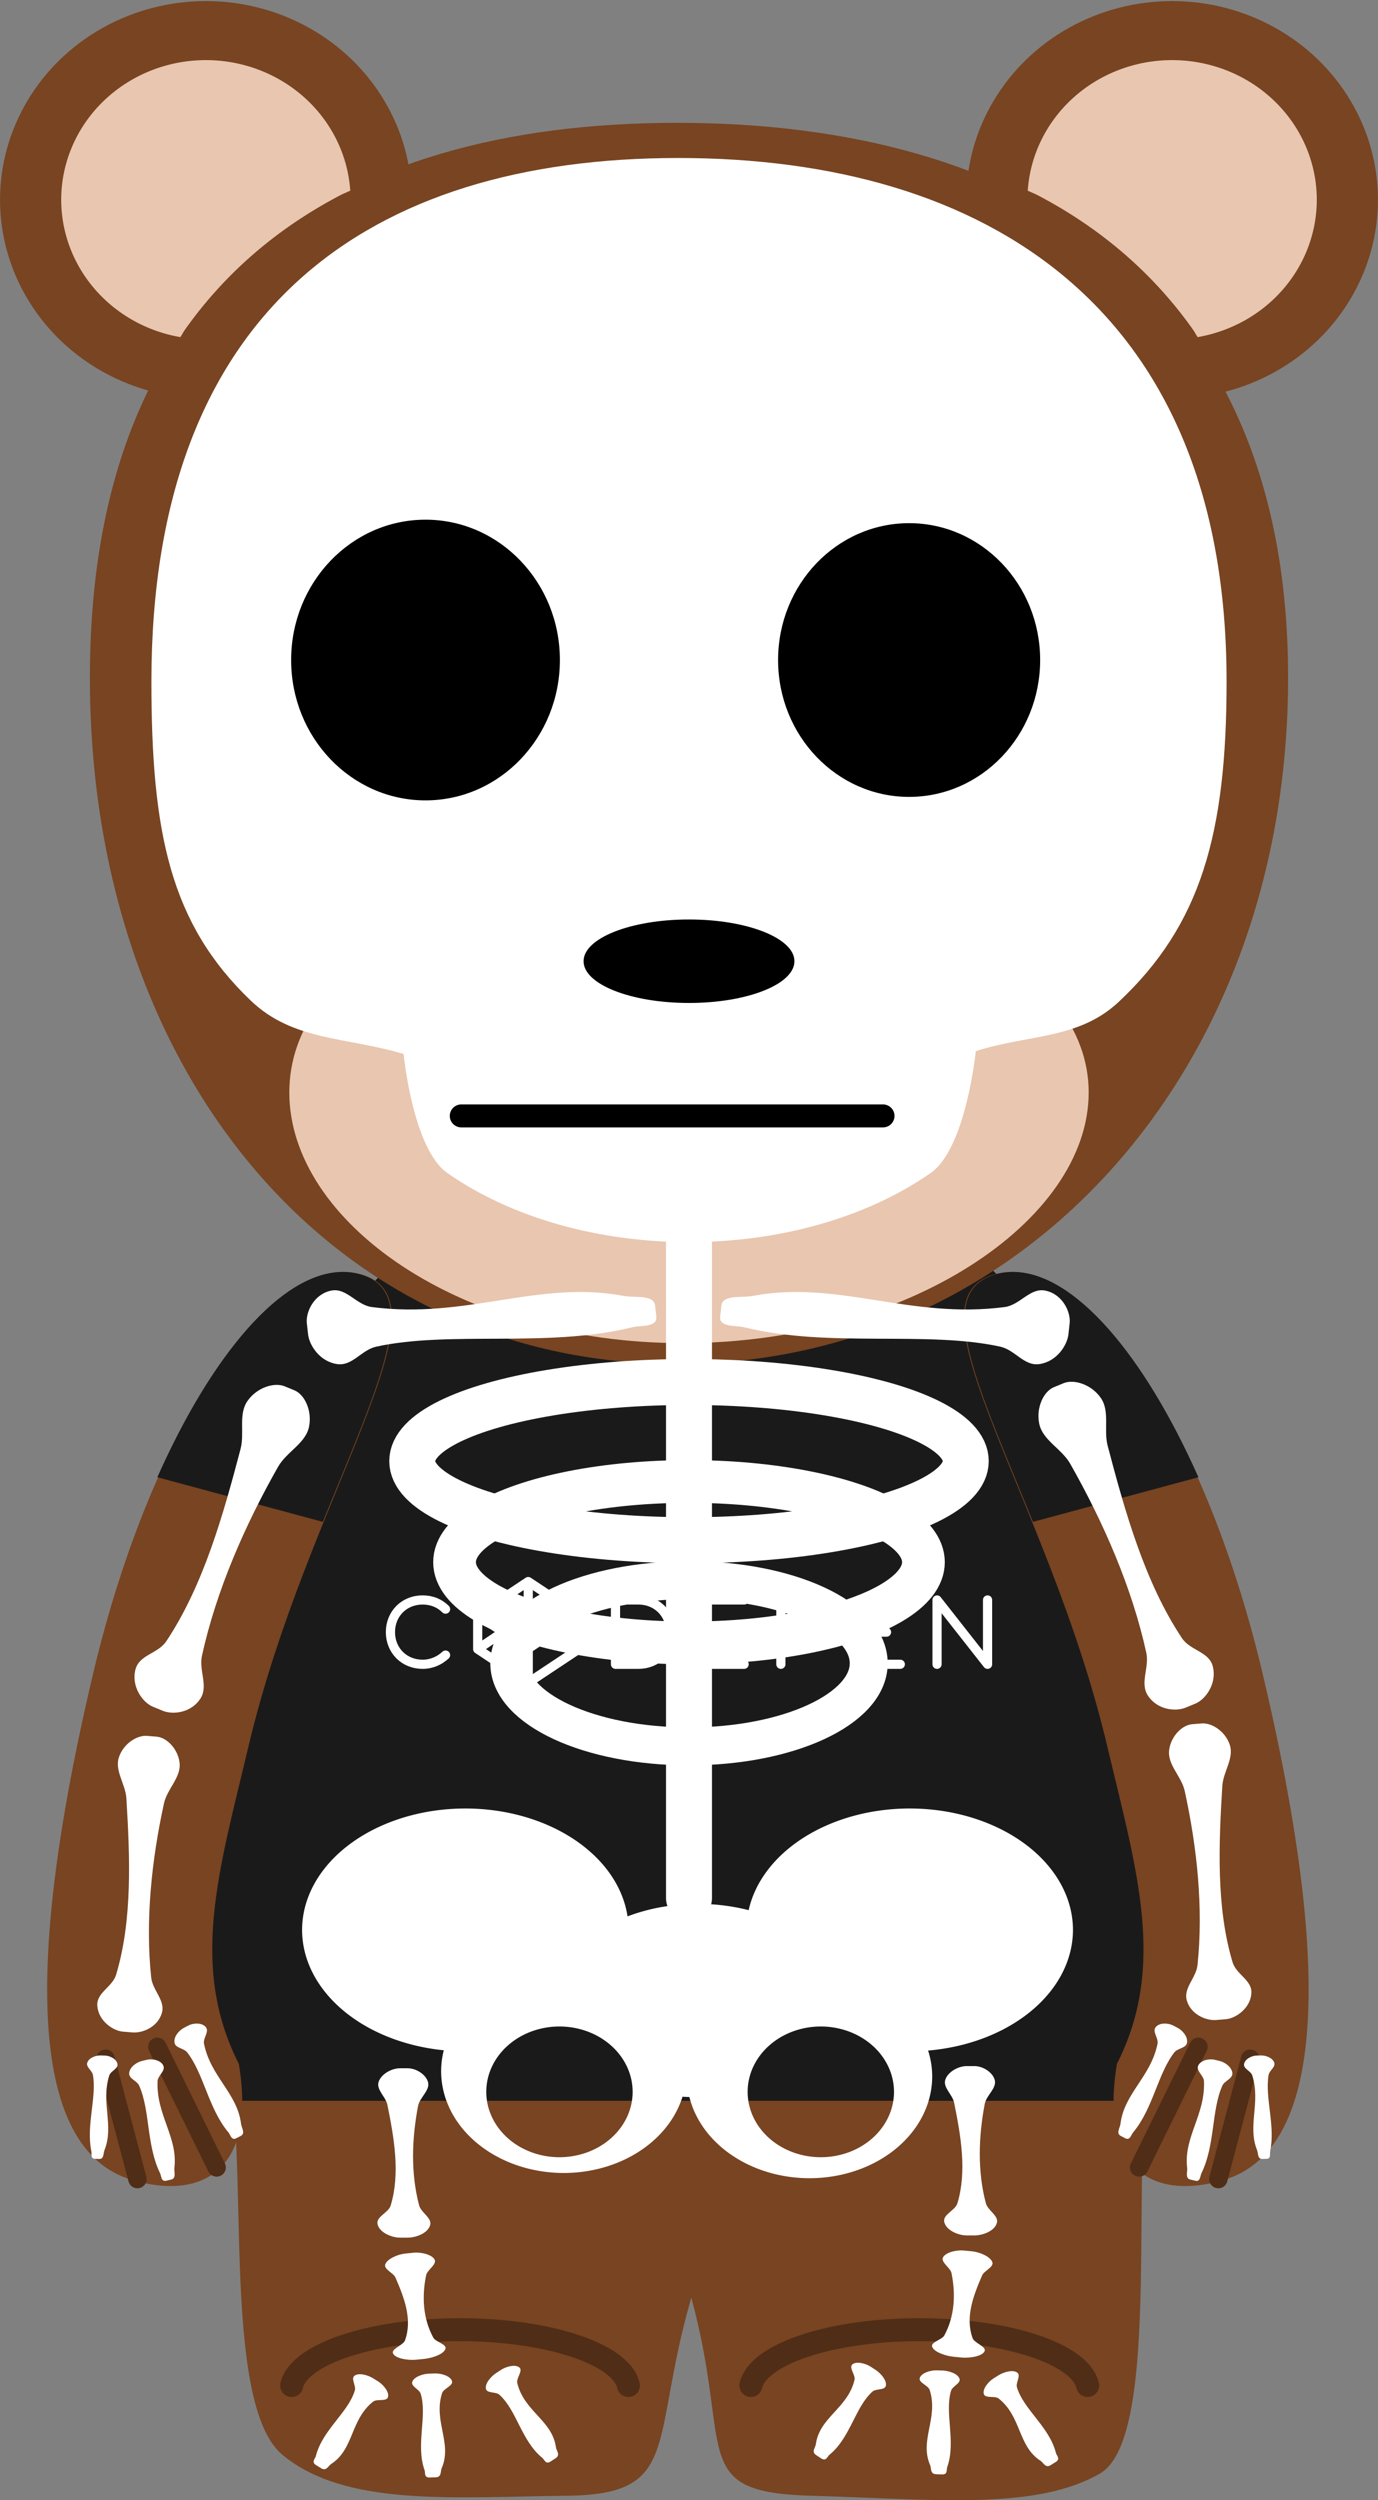 <svg xmlns="http://www.w3.org/2000/svg" xmlns:svg="http://www.w3.org/2000/svg" id="svg4293" width="300" height="544.127" preserveAspectRatio="xMinYMin" version="1.1" viewBox="0 0 300 544.127"><rect x="0" y="0" width="300" height="544.127" fill="#808080" stroke="none"/><g id="layer14" transform="translate(-0.177,7.5667892e-6)"><g id="g5675"><path id="path4903" d="m 259.634,392.185 c 0,20.049 -3.063,39.149 -8.602,56.521 -5.539,17.372 2.671,81.423 -11.339,89.582 -14.009,8.159 -36.263,5.628 -63.07,4.862 -26.806,-0.766 -16.889,-9.797 -25.942,-43.124 -9.053,31.307 -2.016,42.842 -26.952,43.124 -24.936,0.282 -48.302,2.481 -62.06,-8.901 -13.757,-11.383 -6.81,-68.17 -12.349,-85.542 -5.539,-17.372 -8.602,-36.472 -8.602,-56.521 4e-6,-80.196 49.006,-145.208 109.457,-145.208 60.452,0 109.457,65.012 109.457,145.208 z" style="fill:#784421;fill-opacity:1;stroke:none;stroke-width:10;stroke-linecap:round;stroke-linejoin:round;stroke-miterlimit:4;stroke-dasharray:none;stroke-opacity:1"/><path id="path4915" d="m 63.677,519.157 a 36.777,13.211 0 0 1 36.656,-12.14 36.777,13.211 0 0 1 36.655,12.139" style="fill:none;fill-opacity:1;stroke:#502d16;stroke-width:5;stroke-linecap:round;stroke-linejoin:round;stroke-miterlimit:4;stroke-dasharray:none;stroke-opacity:1"/><path style="fill:none;fill-opacity:1;stroke:#502d16;stroke-width:5;stroke-linecap:round;stroke-linejoin:round;stroke-miterlimit:4;stroke-dasharray:none;stroke-opacity:1" id="path4927" d="m 163.652,519.157 a 36.777,13.211 0 0 1 36.656,-12.14 36.777,13.211 0 0 1 36.655,12.139"/></g></g><g id="layer13" transform="translate(-0.177,7.5667892e-6)" style="display:inline"><g id="g5665"><path id="ellipse4905" d="m 150.178,246.979 c -60.452,-0.001 -109.459,65.01 -109.459,145.207 0.026,4.246 0.192,60.789 0.498,65.016 l 217.938,0 c 0.3,-4.227 0.461,-60.77 0.48,-65.016 -2.1e-4,-80.196 -49.006,-145.207 -109.457,-145.207 z" style="fill:#1a1a1a;fill-opacity:1;stroke:none;stroke-width:10;stroke-linecap:round;stroke-linejoin:round;stroke-miterlimit:4;stroke-dasharray:none;stroke-opacity:1"/><g style="fill:none;stroke:#fff;stroke-width:2;stroke-linecap:round;stroke-linejoin:round;stroke-miterlimit:4;stroke-dasharray:none;stroke-opacity:1" id="layer11" transform="translate(82.177,342.201)"><path style="fill:none;stroke:#fff;stroke-width:2;stroke-linecap:round;stroke-linejoin:round;stroke-miterlimit:4;stroke-dasharray:none;stroke-opacity:1" id="path5056" d="m 80,6 -9,0 0,14 9,0 m 34,-14 -9,0 0,14 9,0 m -3,-7 -6,0 m -28,0 -6,0 m 51,7 0,-14 11,14 0,-14 M 22,16.7 33,24 44,16.7 44,9.3 33,2 22,9.3 l 0,7.4 z m 22,0 L 33,9.3 22,16.7 M 22,9.3 33,16.6 44,9.3 M 33,2 33,9.3 m 0,7.4 0,7.3 m 55,-10 6,0 c 2.2,0 4,-1.8 4,-4 0,-2.2 -1.8,-4 -4,-4 l -6,0 0,14 M 15,8 C 13.7,6.7 12,6 10,6 6,6 3,9 3,13 c 0,4 3,7 7,7 2,0 3.7,-0.8 5,-2 m 49,-5 c 0,4 -3,7 -7,7 l -5,0 0,-14 5,0 c 4,0 7,3 7,7 z"/></g></g></g><g id="layer15" transform="translate(-0.177,7.5667892e-6)"><g id="g5711"><g id="g5695"><path style="fill:#784421;fill-opacity:1;stroke:none;stroke-width:2;stroke-linecap:round;stroke-linejoin:round;stroke-miterlimit:4;stroke-dasharray:none;stroke-opacity:1" id="path5685" d="m 140.96,346.415 c 0,27.776 -1.586,49.681 13.955,66.82 9.727,22.434 -2.595,30.81 -16.34,31.196 -26.673,1.212 -34.275,-47.359 -34.275,-102.911 0,-55.553 16.682,-100.587 37.26,-100.587 20.578,0 -0.6,49.929 -0.6,105.482 z" transform="matrix(0.953,0.304,-0.231,0.973,0,0)"/><path style="fill:#1a1a1a;fill-opacity:1;stroke:none;stroke-width:2;stroke-linecap:round;stroke-linejoin:round;stroke-miterlimit:4;stroke-dasharray:none;stroke-opacity:1" id="path5690" d="m 74.367,276.824 c -12.957,0.37 -27.956,17.758 -39.934,44.67 l 36.02,9.713 c 11.836,-29.188 21.753,-49.528 8.621,-53.725 -1.531,-0.489 -3.103,-0.704 -4.707,-0.658 z"/></g><path id="path5707" d="m 34.431,445.453 12.909,26.256" style="fill:none;fill-rule:evenodd;stroke:#502d16;stroke-width:4;stroke-linecap:round;stroke-linejoin:round;stroke-miterlimit:4;stroke-dasharray:none;stroke-opacity:1"/><path id="path5709" d="M 30.095,474.245 23.163,448.039" style="fill:none;fill-rule:evenodd;stroke:#502d16;stroke-width:4;stroke-linecap:round;stroke-linejoin:round;stroke-miterlimit:4;stroke-dasharray:none;stroke-opacity:1"/></g><g id="g5730" transform="matrix(-1,0,0,1,295.514,0)"><g id="g5732"><path id="path5734" d="m 140.96,346.415 c 0,27.776 -1.586,49.681 13.955,66.82 9.727,22.434 -2.595,30.81 -16.34,31.196 -26.673,1.212 -34.275,-47.359 -34.275,-102.911 0,-55.553 16.682,-100.587 37.26,-100.587 20.578,0 -0.6,49.929 -0.6,105.482 z" transform="matrix(0.953,0.304,-0.231,0.973,0,0)" style="fill:#784421;fill-opacity:1;stroke:none;stroke-width:2;stroke-linecap:round;stroke-linejoin:round;stroke-miterlimit:4;stroke-dasharray:none;stroke-opacity:1"/><path id="path5736" d="m 74.367,276.824 c -12.957,0.37 -27.956,17.758 -39.934,44.67 l 36.02,9.713 c 11.836,-29.188 21.753,-49.528 8.621,-53.725 -1.531,-0.489 -3.103,-0.704 -4.707,-0.658 z" style="fill:#1a1a1a;fill-opacity:1;stroke:none;stroke-width:2;stroke-linecap:round;stroke-linejoin:round;stroke-miterlimit:4;stroke-dasharray:none;stroke-opacity:1"/></g><path style="fill:none;fill-rule:evenodd;stroke:#502d16;stroke-width:4;stroke-linecap:round;stroke-linejoin:round;stroke-miterlimit:4;stroke-dasharray:none;stroke-opacity:1" id="path5738" d="m 34.431,445.453 12.909,26.256"/><path style="fill:none;fill-rule:evenodd;stroke:#502d16;stroke-width:4;stroke-linecap:round;stroke-linejoin:round;stroke-miterlimit:4;stroke-dasharray:none;stroke-opacity:1" id="path5740" d="M 30.095,474.245 23.163,448.039"/></g></g><g id="layer12" transform="translate(-0.177,7.5667892e-6)" style="display:inline"><g id="g5640"><path style="fill:#784421;fill-opacity:1;stroke:none;stroke-width:6;stroke-linecap:round;stroke-linejoin:round;stroke-miterlimit:4;stroke-dasharray:none;stroke-opacity:1" id="path5634" d="m 280.603,147.505 c 4e-5,86.066 -58.122,149.343 -133.024,149.343 -74.901,0 -127.829,-63.277 -127.829,-149.343 5e-6,-86.066 52.927,-120.772 127.829,-120.772 74.901,0 133.024,34.706 133.024,120.772 z"/><path style="fill:#e9c6af;fill-opacity:1;stroke:none;stroke-width:6;stroke-linecap:round;stroke-linejoin:round;stroke-miterlimit:4;stroke-dasharray:none;stroke-opacity:1" id="path5639" d="m 237.19,237.765 c 4e-5,27.973 -39.538,54.545 -88.312,54.545 -48.773,0 -85.714,-26.573 -85.714,-54.545 0,-27.973 36.941,-46.753 85.714,-46.753 48.773,0 88.312,18.78 88.312,46.753 z"/><path style="fill:#000;fill-opacity:1;stroke:none;stroke-width:6;stroke-linecap:round;stroke-linejoin:round;stroke-miterlimit:4;stroke-dasharray:none;stroke-opacity:1" id="path5636" d="m 194.008,200.752 c 0,10.759 -26.753,34.416 -42.532,34.416 -15.78,0 -45.13,-23.657 -45.13,-34.416 0,-10.759 29.35,-17.532 45.13,-17.532 15.78,0 42.532,6.774 42.532,17.532 z"/><g id="g5681" transform="matrix(1.299,0,0,1.299,-44.628,-1025.693)"><ellipse id="path5657" cx="69" cy="823.073" rx="34.5" ry="33.289" style="fill:#784421;fill-opacity:1;stroke:none;stroke-width:6;stroke-linecap:round;stroke-linejoin:round;stroke-miterlimit:4;stroke-dasharray:none;stroke-opacity:1"/><path id="ellipse5659" d="M 69,47.311 A 24.25,23.399 0 0 0 44.75,70.711 24.25,23.399 0 0 0 64.721,93.721 c 0.276,-0.407 0.504,-0.868 0.787,-1.268 1.701,-2.401 3.527,-4.666 5.471,-6.799 1.944,-2.133 4.005,-4.133 6.18,-6.004 2.175,-1.871 4.461,-3.612 6.855,-5.227 2.394,-1.615 4.896,-3.103 7.498,-4.469 0.54,-0.283 1.133,-0.501 1.682,-0.773 A 24.25,23.399 0 0 0 69,47.311 Z" transform="translate(0,752.362)" style="fill:#e9c6af;fill-opacity:1;stroke:none;stroke-width:6;stroke-linecap:round;stroke-linejoin:round;stroke-miterlimit:4;stroke-dasharray:none;stroke-opacity:1"/></g><g id="g5685" transform="matrix(-1.299,0,0,1.299,344.982,-1025.693)"><ellipse style="fill:#784421;fill-opacity:1;stroke:none;stroke-width:6;stroke-linecap:round;stroke-linejoin:round;stroke-miterlimit:4;stroke-dasharray:none;stroke-opacity:1" id="ellipse5687" cx="69" cy="823.073" rx="34.5" ry="33.289"/><path style="fill:#e9c6af;fill-opacity:1;stroke:none;stroke-width:6;stroke-linecap:round;stroke-linejoin:round;stroke-miterlimit:4;stroke-dasharray:none;stroke-opacity:1" id="path5689" d="M 69,47.311 A 24.25,23.399 0 0 0 44.75,70.711 24.25,23.399 0 0 0 64.721,93.721 c 0.276,-0.407 0.504,-0.868 0.787,-1.268 1.701,-2.401 3.527,-4.666 5.471,-6.799 1.944,-2.133 4.005,-4.133 6.18,-6.004 2.175,-1.871 4.461,-3.612 6.855,-5.227 2.394,-1.615 4.896,-3.103 7.498,-4.469 0.54,-0.283 1.133,-0.501 1.682,-0.773 A 24.25,23.399 0 0 0 69,47.311 Z" transform="translate(0,752.362)"/></g><ellipse style="fill:#000;fill-opacity:1;stroke:none;stroke-width:4.053;stroke-linecap:round;stroke-linejoin:round;stroke-miterlimit:4;stroke-dasharray:none;stroke-opacity:1" id="path4368" cx="92.814" cy="143.644" rx="12.039" ry="12.57"/><ellipse id="ellipse4370" cx="198.098" cy="143.644" rx="12.039" ry="12.57" style="fill:#000;fill-opacity:1;stroke:none;stroke-width:4.053;stroke-linecap:round;stroke-linejoin:round;stroke-miterlimit:4;stroke-dasharray:none;stroke-opacity:1"/></g></g><g id="layer16"><path style="fill:#fff;fill-opacity:1;stroke:none;stroke-width:6;stroke-linecap:round;stroke-linejoin:round;stroke-miterlimit:4;stroke-dasharray:none;stroke-opacity:1" id="path5917" d="m 147.67,34.385 c -67.212,0 -114.707,32.739 -114.707,113.93 -10e-6,32.967 4.106,52.694 21.631,69.451 9.227,8.823 20.737,7.874 33.277,11.612 0,0 1.978,20.647 9.525,25.913 28.759,20.069 76.421,20.03 105.207,0 7.741,-5.386 9.832,-26.528 9.832,-26.528 11.658,-3.711 22.371,-2.535 31.107,-10.715 17.904,-16.765 23.494,-36.632 23.494,-69.732 0,-81.19 -52.155,-113.93 -119.367,-113.93 z"/><ellipse style="fill:#000;fill-opacity:1;stroke:none;stroke-width:4.053;stroke-linecap:round;stroke-linejoin:round;stroke-miterlimit:4;stroke-dasharray:none;stroke-opacity:1" id="ellipse5935" cx="92.637" cy="143.644" rx="29.255" ry="30.545"/><ellipse id="ellipse5937" cx="197.921" cy="143.644" rx="28.527" ry="29.786" style="fill:#000;fill-opacity:1;stroke:none;stroke-width:4.053;stroke-linecap:round;stroke-linejoin:round;stroke-miterlimit:4;stroke-dasharray:none;stroke-opacity:1"/><ellipse style="fill:#000;fill-opacity:1;stroke:none;stroke-width:4;stroke-linecap:round;stroke-linejoin:round;stroke-miterlimit:4;stroke-dasharray:none;stroke-opacity:1" id="path5962" cx="150" cy="209.193" rx="22.954" ry="9.086"/><path style="fill:none;fill-rule:evenodd;stroke:#000;stroke-width:5;stroke-linecap:round;stroke-linejoin:round;stroke-miterlimit:4;stroke-dasharray:none;stroke-opacity:1" id="path5971" d="m 100.423,242.857 91.816,0"/><path style="fill:none;fill-rule:evenodd;stroke:#fff;stroke-width:10;stroke-linecap:round;stroke-linejoin:round;stroke-miterlimit:4;stroke-dasharray:none;stroke-opacity:1" id="path5973" d="m 150,261.986 0,151.113"/><ellipse style="fill:none;fill-opacity:.421;stroke:#fff;stroke-width:10;stroke-linecap:round;stroke-linejoin:round;stroke-miterlimit:4;stroke-dasharray:none;stroke-opacity:1" id="path5975" cx="150" cy="317.981" rx="60.254" ry="17.215"/><ellipse id="ellipse5977" cx="150" cy="361.981" rx="39.127" ry="18.086" style="fill:none;fill-opacity:.421;stroke:#fff;stroke-width:8.259;stroke-linecap:round;stroke-linejoin:round;stroke-miterlimit:4;stroke-dasharray:none;stroke-opacity:1"/><ellipse style="fill:none;fill-opacity:.421;stroke:#fff;stroke-width:9.297;stroke-linecap:round;stroke-linejoin:round;stroke-miterlimit:4;stroke-dasharray:none;stroke-opacity:1" id="ellipse5979" cx="150" cy="339.981" rx="51.041" ry="17.567"/><path style="fill:#fff;fill-opacity:1;stroke:none;stroke-width:11.466;stroke-linecap:round;stroke-linejoin:round;stroke-miterlimit:4;stroke-dasharray:none;stroke-opacity:1" id="path5981" d="m 101.313,393.586 a 35.544,26.44 0 0 0 -35.545,26.44 35.544,26.44 0 0 0 30.846,26.179 26.71,22.158 0 0 0 -0.576,4.548 26.71,22.158 0 0 0 26.712,22.157 26.71,22.158 0 0 0 25.836,-16.598 31.295,21.053 0 0 0 1.499,0.067 26.71,22.158 0 0 0 26.152,17.669 26.71,22.158 0 0 0 26.709,-22.159 26.71,22.158 0 0 0 -0.892,-5.624 35.544,26.44 0 0 0 31.536,-26.24 35.544,26.44 0 0 0 -35.545,-26.44 35.544,26.44 0 0 0 -35.057,22.129 31.295,21.053 0 0 0 -11.032,-1.378 31.295,21.053 0 0 0 -15.338,2.731 35.544,26.44 0 0 0 -35.303,-23.481 z m 20.483,47.444 a 15.932,14.225 0 0 1 15.933,14.225 15.932,14.225 0 0 1 -15.933,14.225 15.932,14.225 0 0 1 -15.931,-14.225 15.932,14.225 0 0 1 15.931,-14.225 z m 56.9,0 a 15.932,14.225 0 0 1 15.933,14.225 15.932,14.225 0 0 1 -15.933,14.225 15.932,14.225 0 0 1 -15.931,-14.225 15.932,14.225 0 0 1 15.931,-14.225 z"/><path style="fill:#fff;fill-opacity:1;stroke:none;stroke-width:10;stroke-linecap:round;stroke-linejoin:round;stroke-miterlimit:4;stroke-dasharray:none;stroke-opacity:1" id="rect6001" d="m 87.064,450.123 1.705,0 c 1.776,0 3.889,1.273 4.401,2.966 0.544,1.802 -1.796,3.372 -2.152,5.221 -1.365,7.097 -1.626,14.697 0.239,21.68 0.421,1.574 2.834,2.696 2.391,4.264 -0.506,1.793 -3.103,2.727 -4.879,2.727 l -1.705,0 c -1.776,0 -4.496,-1.102 -4.879,-2.966 -0.332,-1.614 2.393,-2.448 2.869,-4.025 2.113,-6.998 0.733,-14.754 -0.717,-21.919 -0.353,-1.743 -2.468,-3.292 -1.913,-4.982 0.573,-1.744 2.864,-2.966 4.64,-2.966 z"/><path style="fill:#fff;fill-opacity:1;stroke:none;stroke-width:10;stroke-linecap:round;stroke-linejoin:round;stroke-miterlimit:4;stroke-dasharray:none;stroke-opacity:1" id="path6006" d="m 88.325,490.433 1.697,-0.167 c 1.767,-0.173 3.949,0.418 4.562,1.43 0.653,1.077 -1.58,2.291 -1.82,3.485 -0.921,4.585 -0.713,9.377 1.573,13.574 0.515,0.946 2.986,1.414 2.642,2.441 -0.393,1.174 -2.92,2.013 -4.687,2.187 l -1.697,0.167 c -1.767,0.173 -4.542,-0.252 -5.038,-1.384 -0.429,-0.98 2.231,-1.769 2.608,-2.805 1.672,-4.596 -0.179,-9.325 -2.063,-13.678 -0.458,-1.059 -2.659,-1.824 -2.21,-2.938 0.463,-1.15 2.668,-2.14 4.435,-2.314 z"/><path style="fill:#fff;fill-opacity:1;stroke:none;stroke-width:10;stroke-linecap:round;stroke-linejoin:round;stroke-miterlimit:4;stroke-dasharray:none;stroke-opacity:1" id="path6008" d="m 210.442,449.645 1.705,0 c 1.776,0 3.889,1.273 4.401,2.966 0.544,1.802 -1.796,3.372 -2.152,5.221 -1.365,7.097 -1.626,14.697 0.239,21.68 0.421,1.574 2.834,2.696 2.391,4.264 -0.506,1.793 -3.103,2.727 -4.879,2.727 l -1.705,0 c -1.776,0 -4.496,-1.102 -4.879,-2.966 -0.332,-1.614 2.393,-2.448 2.869,-4.025 2.113,-6.998 0.733,-14.754 -0.717,-21.919 -0.353,-1.743 -2.468,-3.292 -1.913,-4.982 0.573,-1.744 2.864,-2.966 4.64,-2.966 z"/><path id="path6010" d="m 211.59,489.955 -1.697,-0.167 c -1.767,-0.173 -3.949,0.418 -4.562,1.43 -0.653,1.077 1.58,2.291 1.82,3.485 0.921,4.585 0.713,9.377 -1.573,13.574 -0.515,0.946 -2.986,1.414 -2.642,2.441 0.393,1.174 2.92,2.013 4.687,2.187 l 1.697,0.167 c 1.767,0.173 4.542,-0.252 5.038,-1.384 0.429,-0.98 -2.231,-1.769 -2.608,-2.805 -1.672,-4.596 0.179,-9.325 2.063,-13.678 0.458,-1.059 2.659,-1.824 2.21,-2.938 -0.463,-1.15 -2.668,-2.14 -4.435,-2.314 z" style="fill:#fff;fill-opacity:1;stroke:none;stroke-width:10;stroke-linecap:round;stroke-linejoin:round;stroke-miterlimit:4;stroke-dasharray:none;stroke-opacity:1"/><path id="path6012" d="m 142.622,284.142 0.262,2.377 c 0.273,2.475 -3.521,1.841 -5.425,2.385 -18.361,4.472 -39.602,0.646 -55.631,4.191 -3.174,0.75 -5.111,4.231 -8.405,3.777 -3.766,-0.519 -6.086,-4.042 -6.359,-6.517 l -0.262,-2.377 c -0.273,-2.475 1.576,-6.382 5.352,-7.11 3.269,-0.63 5.403,3.081 8.721,3.581 20.7,2.719 36.383,-5.942 54.933,-2.409 2.336,0.457 6.541,-0.374 6.814,2.101 z" style="fill:#fff;fill-opacity:1;stroke:none;stroke-width:10;stroke-linecap:round;stroke-linejoin:round;stroke-miterlimit:4;stroke-dasharray:none;stroke-opacity:1"/><path style="fill:#fff;fill-opacity:1;stroke:none;stroke-width:10;stroke-linecap:round;stroke-linejoin:round;stroke-miterlimit:4;stroke-dasharray:none;stroke-opacity:1" id="path6014" d="m 157.051,284.142 -0.262,2.377 c -0.273,2.475 3.521,1.841 5.425,2.385 18.361,4.472 39.602,0.646 55.631,4.191 3.174,0.75 5.111,4.231 8.405,3.777 3.766,-0.519 6.086,-4.042 6.359,-6.517 l 0.262,-2.377 c 0.273,-2.475 -1.576,-6.382 -5.352,-7.11 -3.269,-0.63 -5.403,3.081 -8.721,3.581 -20.7,2.719 -36.383,-5.942 -54.933,-2.409 -2.336,0.457 -6.541,-0.374 -6.814,2.101 z"/><path id="path6016" d="m 61.965,301.701 2.132,0.877 c 2.219,0.913 3.87,4.407 3.192,7.874 -0.722,3.689 -4.87,5.457 -6.753,8.772 -7.229,12.726 -13.47,26.973 -16.572,41.142 -0.7,3.195 1.444,6.558 -0.33,9.298 -2.028,3.132 -6.001,3.564 -8.22,2.651 l -2.132,-0.877 c -2.219,-0.913 -4.762,-4.396 -3.79,-8.12 0.842,-3.224 4.896,-3.402 6.719,-6.141 8.087,-12.154 12.397,-27.539 16.161,-41.841 0.916,-3.48 -0.523,-7.498 1.486,-10.409 2.074,-3.004 5.888,-4.139 8.107,-3.227 z" style="fill:#fff;fill-opacity:1;stroke:none;stroke-width:10;stroke-linecap:round;stroke-linejoin:round;stroke-miterlimit:4;stroke-dasharray:none;stroke-opacity:1"/><path style="fill:#fff;fill-opacity:1;stroke:none;stroke-width:10;stroke-linecap:round;stroke-linejoin:round;stroke-miterlimit:4;stroke-dasharray:none;stroke-opacity:1" id="path6018" d="m 231.556,301.025 -2.132,0.877 c -2.219,0.913 -3.87,4.407 -3.192,7.874 0.722,3.689 4.87,5.457 6.753,8.772 7.229,12.726 13.47,26.973 16.572,41.142 0.7,3.195 -1.444,6.558 0.33,9.298 2.028,3.132 6.001,3.564 8.22,2.651 l 2.132,-0.877 c 2.219,-0.913 4.762,-4.396 3.79,-8.12 -0.842,-3.224 -4.896,-3.402 -6.719,-6.141 -8.087,-12.154 -12.397,-27.539 -16.161,-41.841 -0.916,-3.48 0.523,-7.498 -1.486,-10.409 -2.074,-3.004 -5.888,-4.139 -8.107,-3.227 z"/><path id="path6020" d="m 31.998,377.781 2.098,0.171 c 2.184,0.178 4.604,2.612 4.993,5.62 0.414,3.202 -2.689,5.71 -3.389,8.903 -2.687,12.259 -4.088,25.507 -2.785,37.888 0.294,2.792 3.103,4.992 2.336,7.687 -0.877,3.081 -4.205,4.452 -6.389,4.274 l -2.098,-0.171 c -2.184,-0.178 -5.374,-2.374 -5.581,-5.668 -0.179,-2.852 3.292,-4.036 4.102,-6.743 3.594,-12.011 2.997,-25.695 2.23,-38.353 -0.186,-3.08 -2.569,-5.996 -1.646,-8.892 0.953,-2.988 3.945,-4.894 6.129,-4.716 z" style="fill:#fff;fill-opacity:1;stroke:none;stroke-width:10;stroke-linecap:round;stroke-linejoin:round;stroke-miterlimit:4;stroke-dasharray:none;stroke-opacity:1"/><path style="fill:#fff;fill-opacity:1;stroke:none;stroke-width:10;stroke-linecap:round;stroke-linejoin:round;stroke-miterlimit:4;stroke-dasharray:none;stroke-opacity:1" id="path6022" d="m 261.623,375.075 -2.098,0.171 c -2.184,0.178 -4.604,2.612 -4.993,5.62 -0.414,3.202 2.689,5.71 3.389,8.903 2.687,12.259 4.088,25.507 2.785,37.888 -0.294,2.792 -3.103,4.992 -2.336,7.687 0.877,3.081 4.205,4.452 6.389,4.274 l 2.098,-0.171 c 2.184,-0.178 5.374,-2.374 5.581,-5.668 0.179,-2.852 -3.292,-4.036 -4.102,-6.743 -3.594,-12.011 -2.997,-25.695 -2.23,-38.353 0.186,-3.08 2.569,-5.996 1.646,-8.892 -0.953,-2.988 -3.945,-4.894 -6.129,-4.716 z"/><g id="g6030"><path id="path6024" d="m 21.634,469.858 -0.981,-0.028 c -1.021,-0.029 -0.621,-1.118 -0.773,-1.703 -1.147,-5.605 1.202,-11.693 0.348,-16.57 -0.189,-0.968 -1.539,-1.692 -1.231,-2.642 0.351,-1.086 1.876,-1.615 2.897,-1.586 l 0.981,0.027 c 1.021,0.029 2.548,0.745 2.705,1.889 0.136,0.991 -1.458,1.456 -1.785,2.411 -1.876,5.977 1.08,10.978 -1.05,16.286 -0.273,0.668 -0.089,1.943 -1.11,1.915 z" style="fill:#fff;fill-opacity:1;stroke:none;stroke-width:10;stroke-linecap:round;stroke-linejoin:round;stroke-miterlimit:4;stroke-dasharray:none;stroke-opacity:1"/><path style="fill:#fff;fill-opacity:1;stroke:none;stroke-width:10;stroke-linecap:round;stroke-linejoin:round;stroke-miterlimit:4;stroke-dasharray:none;stroke-opacity:1" id="path6026" d="m 37.291,474.332 -1.105,0.266 c -1.151,0.277 -1.027,-1.088 -1.371,-1.71 -2.948,-6.051 -2.129,-13.713 -4.534,-19.022 -0.499,-1.048 -2.224,-1.465 -2.162,-2.643 0.07,-1.347 1.619,-2.412 2.77,-2.689 l 1.105,-0.266 c 1.151,-0.277 3.072,0.078 3.588,1.337 0.447,1.09 -1.199,2.104 -1.281,3.294 -0.323,7.393 4.47,12.205 3.664,18.911 -0.107,0.845 0.477,2.245 -0.673,2.522 z"/><path id="path6028" d="m 52.433,464.836 -1.01,0.522 c -1.051,0.544 -1.258,-0.811 -1.74,-1.332 -4.309,-5.171 -5.346,-12.806 -8.951,-17.386 -0.735,-0.898 -2.51,-0.89 -2.732,-2.049 -0.254,-1.325 0.995,-2.729 2.046,-3.273 l 1.01,-0.523 c 1.051,-0.544 3.001,-0.659 3.803,0.44 0.694,0.951 -0.661,2.33 -0.456,3.505 1.454,7.256 7.258,10.782 8.079,17.486 0.098,0.846 1,2.066 -0.051,2.61 z" style="fill:#fff;fill-opacity:1;stroke:none;stroke-width:10;stroke-linecap:round;stroke-linejoin:round;stroke-miterlimit:4;stroke-dasharray:none;stroke-opacity:1"/></g><g id="g6035" transform="matrix(-1,0,0,1,296.415,0)"><path style="fill:#fff;fill-opacity:1;stroke:none;stroke-width:10;stroke-linecap:round;stroke-linejoin:round;stroke-miterlimit:4;stroke-dasharray:none;stroke-opacity:1" id="path6037" d="m 21.634,469.858 -0.981,-0.028 c -1.021,-0.029 -0.621,-1.118 -0.773,-1.703 -1.147,-5.605 1.202,-11.693 0.348,-16.57 -0.189,-0.968 -1.539,-1.692 -1.231,-2.642 0.351,-1.086 1.876,-1.615 2.897,-1.586 l 0.981,0.027 c 1.021,0.029 2.548,0.745 2.705,1.889 0.136,0.991 -1.458,1.456 -1.785,2.411 -1.876,5.977 1.08,10.978 -1.05,16.286 -0.273,0.668 -0.089,1.943 -1.11,1.915 z"/><path id="path6039" d="m 37.291,474.332 -1.105,0.266 c -1.151,0.277 -1.027,-1.088 -1.371,-1.71 -2.948,-6.051 -2.129,-13.713 -4.534,-19.022 -0.499,-1.048 -2.224,-1.465 -2.162,-2.643 0.07,-1.347 1.619,-2.412 2.77,-2.689 l 1.105,-0.266 c 1.151,-0.277 3.072,0.078 3.588,1.337 0.447,1.09 -1.199,2.104 -1.281,3.294 -0.323,7.393 4.47,12.205 3.664,18.911 -0.107,0.845 0.477,2.245 -0.673,2.522 z" style="fill:#fff;fill-opacity:1;stroke:none;stroke-width:10;stroke-linecap:round;stroke-linejoin:round;stroke-miterlimit:4;stroke-dasharray:none;stroke-opacity:1"/><path style="fill:#fff;fill-opacity:1;stroke:none;stroke-width:10;stroke-linecap:round;stroke-linejoin:round;stroke-miterlimit:4;stroke-dasharray:none;stroke-opacity:1" id="path6041" d="m 52.433,464.836 -1.01,0.522 c -1.051,0.544 -1.258,-0.811 -1.74,-1.332 -4.309,-5.171 -5.346,-12.806 -8.951,-17.386 -0.735,-0.898 -2.51,-0.89 -2.732,-2.049 -0.254,-1.325 0.995,-2.729 2.046,-3.273 l 1.01,-0.523 c 1.051,-0.544 3.001,-0.659 3.803,0.44 0.694,0.951 -0.661,2.33 -0.456,3.505 1.454,7.256 7.258,10.782 8.079,17.486 0.098,0.846 1,2.066 -0.051,2.61 z"/></g><g id="g6057"><path id="path6051" d="m 69.911,537.172 -1.095,-0.679 c -1.14,-0.707 -0.156,-1.396 -0.042,-2.01 1.443,-5.681 7.076,-9.451 8.494,-14.299 0.26,-0.975 -0.913,-2.511 -0.101,-3.139 0.928,-0.718 2.911,-0.163 4.051,0.544 l 1.095,0.679 c 1.141,0.707 2.517,2.355 2.136,3.464 -0.33,0.96 -2.361,0.303 -3.197,0.922 -5.044,3.989 -4.145,10.348 -9.149,13.581 -0.635,0.403 -1.051,1.644 -2.192,0.937 z" style="fill:#fff;fill-opacity:1;stroke:none;stroke-width:10;stroke-linecap:round;stroke-linejoin:round;stroke-miterlimit:4;stroke-dasharray:none;stroke-opacity:1"/><path style="fill:#fff;fill-opacity:1;stroke:none;stroke-width:10;stroke-linecap:round;stroke-linejoin:round;stroke-miterlimit:4;stroke-dasharray:none;stroke-opacity:1" id="path6053" d="m 94.85,539.146 -1.288,0.041 c -1.341,0.042 -0.902,-1.076 -1.147,-1.651 -1.942,-5.53 0.662,-11.787 -0.839,-16.61 -0.323,-0.956 -2.15,-1.586 -1.821,-2.559 0.376,-1.112 2.334,-1.747 3.675,-1.789 l 1.288,-0.041 c 1.341,-0.043 3.4,0.568 3.696,1.703 0.256,0.982 -1.799,1.559 -2.153,2.538 -1.994,6.114 2.275,10.913 -0.103,16.375 -0.306,0.688 0.035,1.951 -1.307,1.994 z"/><path id="path6055" d="m 120.952,534.995 -1.079,0.705 c -1.123,0.734 -1.33,-0.45 -1.839,-0.813 -4.535,-3.713 -5.565,-10.412 -9.356,-13.75 -0.773,-0.648 -2.661,-0.236 -2.886,-1.238 -0.257,-1.145 1.085,-2.706 2.208,-3.44 l 1.079,-0.705 c 1.123,-0.734 3.199,-1.283 4.042,-0.468 0.73,0.705 -0.725,2.267 -0.519,3.287 1.477,6.258 7.619,8.137 8.429,14.039 0.096,0.746 1.044,1.649 -0.079,2.382 z" style="fill:#fff;fill-opacity:1;stroke:none;stroke-width:10;stroke-linecap:round;stroke-linejoin:round;stroke-miterlimit:4;stroke-dasharray:none;stroke-opacity:1"/></g><g id="g6062" transform="matrix(-1,0,0,1,298.648,-0.676)"><path style="fill:#fff;fill-opacity:1;stroke:none;stroke-width:10;stroke-linecap:round;stroke-linejoin:round;stroke-miterlimit:4;stroke-dasharray:none;stroke-opacity:1" id="path6064" d="m 69.911,537.172 -1.095,-0.679 c -1.14,-0.707 -0.156,-1.396 -0.042,-2.01 1.443,-5.681 7.076,-9.451 8.494,-14.299 0.26,-0.975 -0.913,-2.511 -0.101,-3.139 0.928,-0.718 2.911,-0.163 4.051,0.544 l 1.095,0.679 c 1.141,0.707 2.517,2.355 2.136,3.464 -0.33,0.96 -2.361,0.303 -3.197,0.922 -5.044,3.989 -4.145,10.348 -9.149,13.581 -0.635,0.403 -1.051,1.644 -2.192,0.937 z"/><path id="path6066" d="m 94.85,539.146 -1.288,0.041 c -1.341,0.042 -0.902,-1.076 -1.147,-1.651 -1.942,-5.53 0.662,-11.787 -0.839,-16.61 -0.323,-0.956 -2.15,-1.586 -1.821,-2.559 0.376,-1.112 2.334,-1.747 3.675,-1.789 l 1.288,-0.041 c 1.341,-0.043 3.4,0.568 3.696,1.703 0.256,0.982 -1.799,1.559 -2.153,2.538 -1.994,6.114 2.275,10.913 -0.103,16.375 -0.306,0.688 0.035,1.951 -1.307,1.994 z" style="fill:#fff;fill-opacity:1;stroke:none;stroke-width:10;stroke-linecap:round;stroke-linejoin:round;stroke-miterlimit:4;stroke-dasharray:none;stroke-opacity:1"/><path style="fill:#fff;fill-opacity:1;stroke:none;stroke-width:10;stroke-linecap:round;stroke-linejoin:round;stroke-miterlimit:4;stroke-dasharray:none;stroke-opacity:1" id="path6068" d="m 120.952,534.995 -1.079,0.705 c -1.123,0.734 -1.33,-0.45 -1.839,-0.813 -4.535,-3.713 -5.565,-10.412 -9.356,-13.75 -0.773,-0.648 -2.661,-0.236 -2.886,-1.238 -0.257,-1.145 1.085,-2.706 2.208,-3.44 l 1.079,-0.705 c 1.123,-0.734 3.199,-1.283 4.042,-0.468 0.73,0.705 -0.725,2.267 -0.519,3.287 1.477,6.258 7.619,8.137 8.429,14.039 0.096,0.746 1.044,1.649 -0.079,2.382 z"/></g></g></svg>